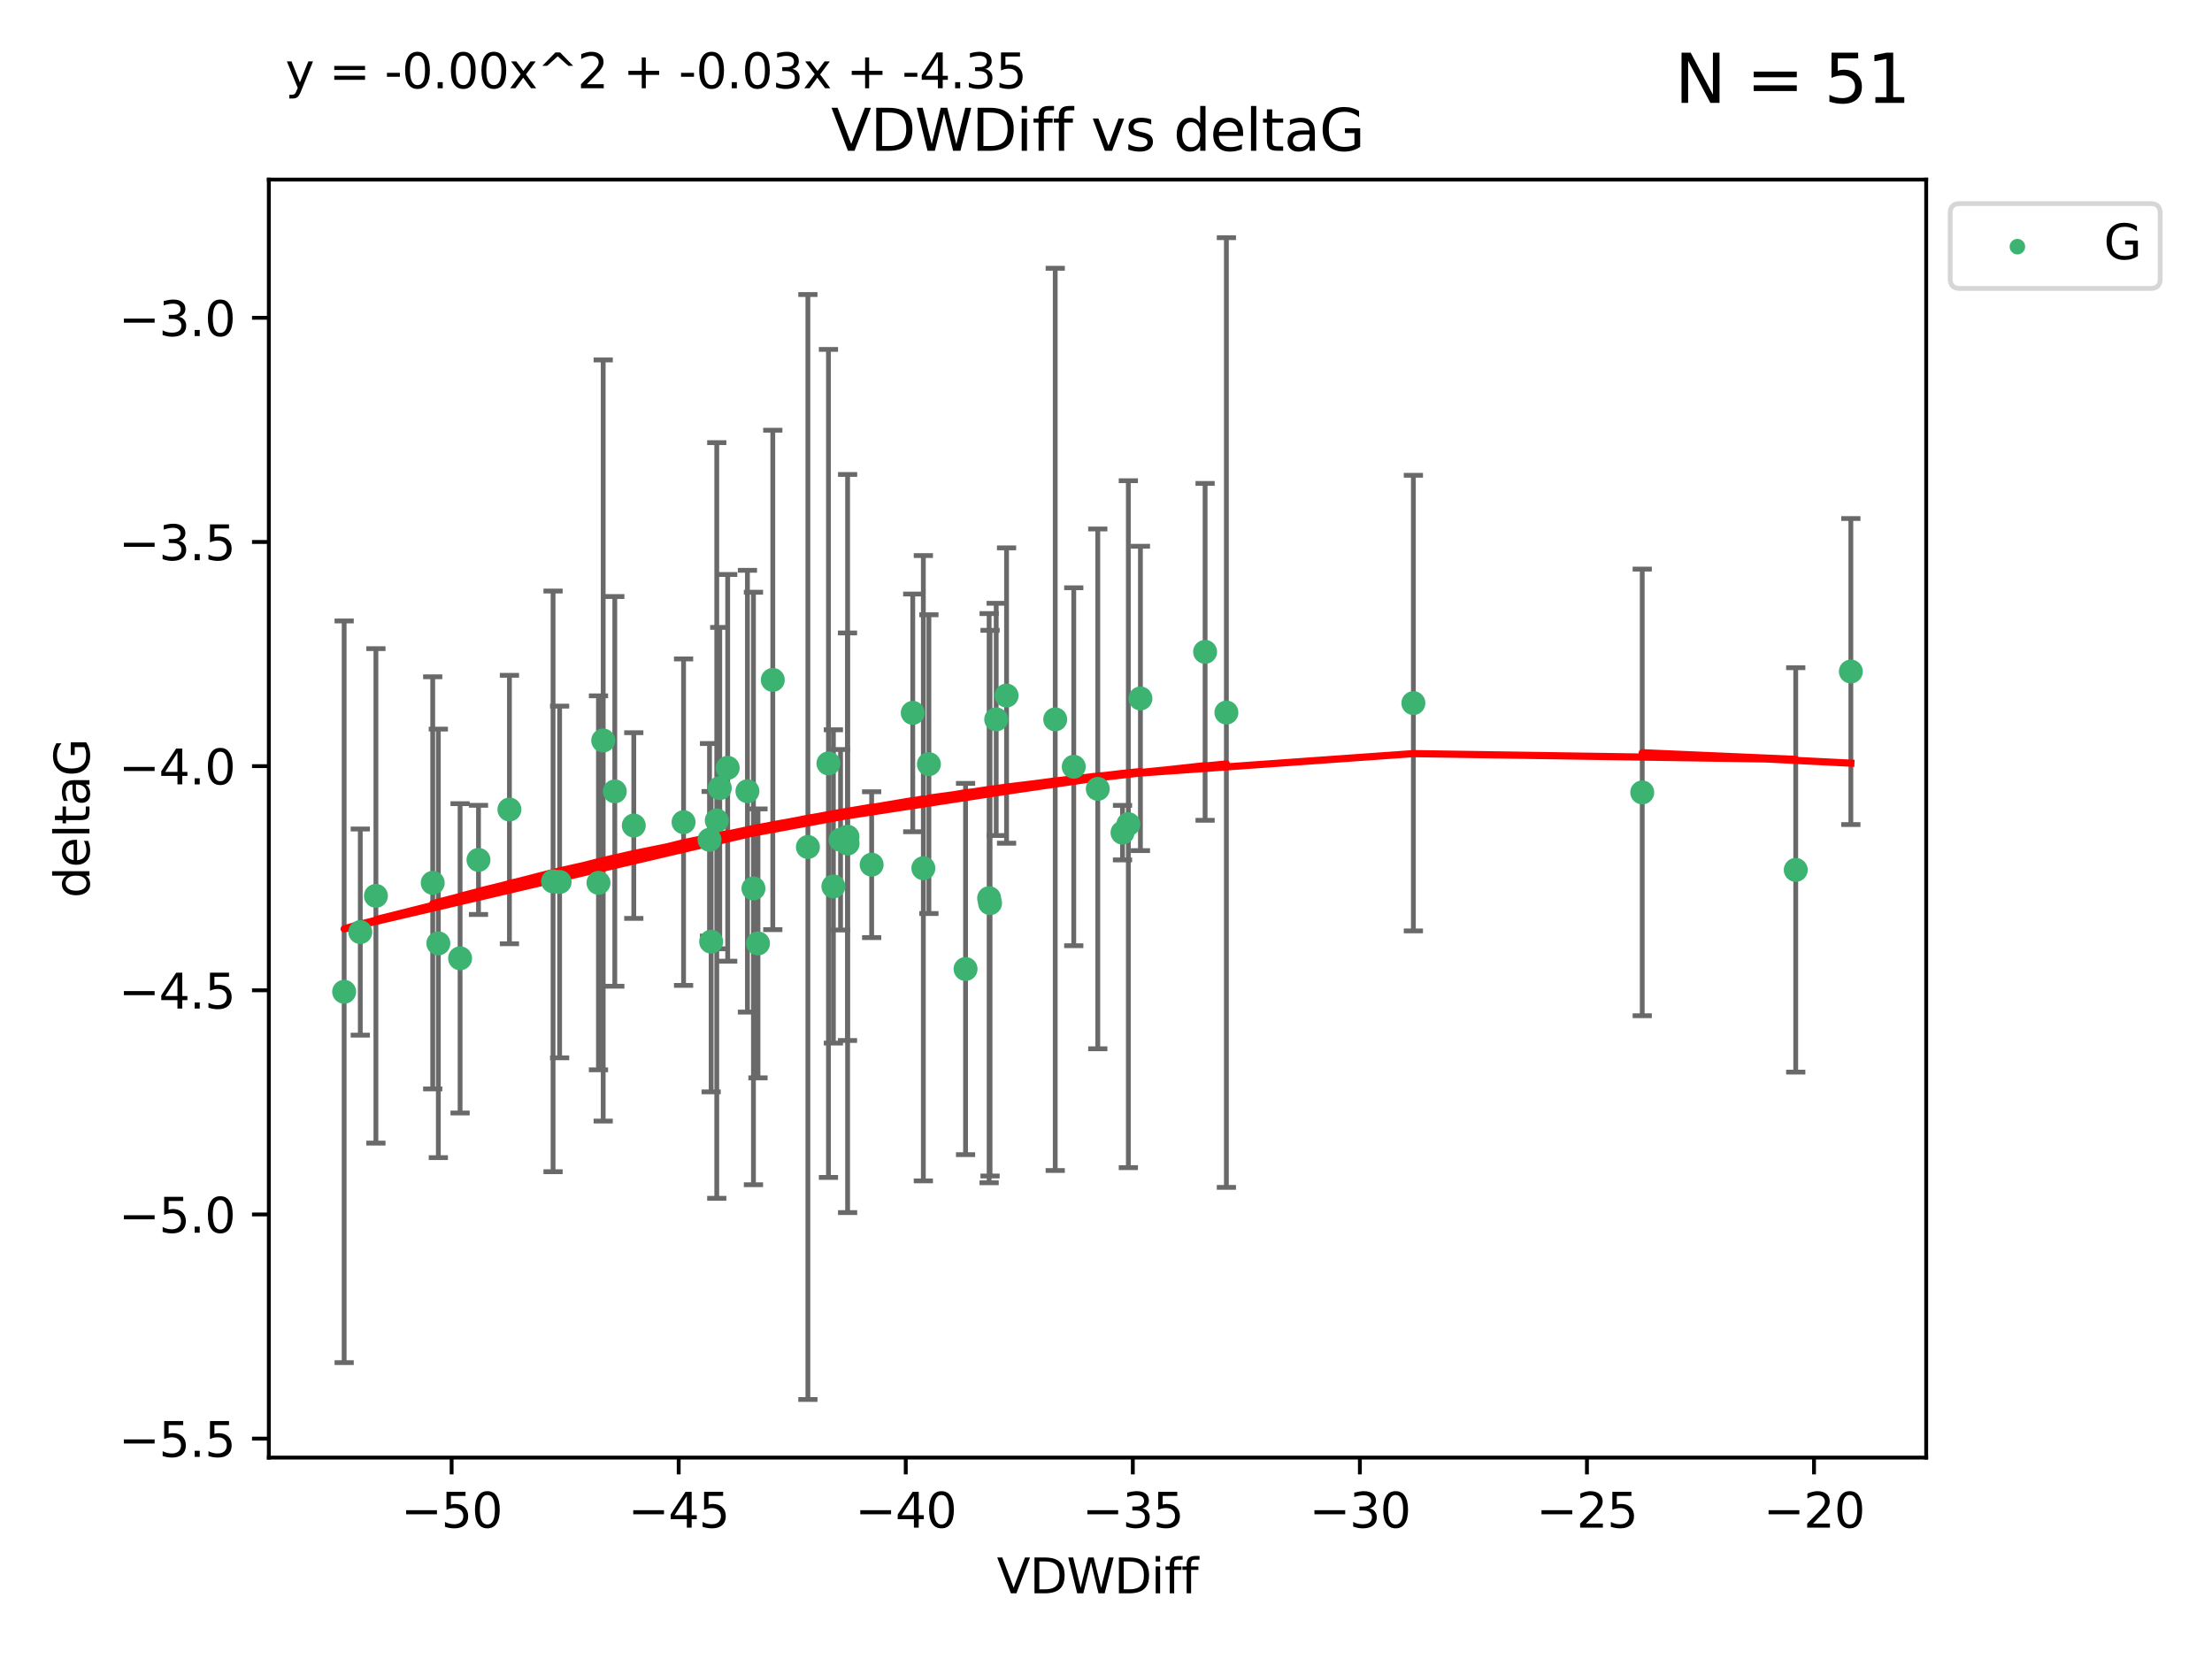 <?xml version="1.0" encoding="utf-8" standalone="no"?>
<!DOCTYPE svg PUBLIC "-//W3C//DTD SVG 1.1//EN"
  "http://www.w3.org/Graphics/SVG/1.1/DTD/svg11.dtd">
<svg xmlns:xlink="http://www.w3.org/1999/xlink" width="460.8pt" height="345.6pt" viewBox="0 0 460.8 345.6" xmlns="http://www.w3.org/2000/svg" version="1.1">
 <defs>
  <style type="text/css">*{stroke-linejoin: round; stroke-linecap: butt}</style>
 </defs>
 <g id="figure_1">
  <g id="patch_1">
   <path d="M 0 345.6 
L 460.8 345.6 
L 460.8 0 
L 0 0 
z
" style="fill: #ffffff"/>
  </g>
  <g id="axes_1">
   <g id="patch_2">
    <path d="M 56 303.64 
L 401.26 303.64 
L 401.26 37.411 
L 56 37.411 
z
" style="fill: #ffffff"/>
   </g>
   <g id="PathCollection_1">
    <defs>
     <path id="m8092ecd172" d="M 0 1.118 
C 0.297 1.118 0.581 1 0.791 0.791 
C 1 0.581 1.118 0.297 1.118 0 
C 1.118 -0.297 1 -0.581 0.791 -0.791 
C 0.581 -1 0.297 -1.118 0 -1.118 
C -0.297 -1.118 -0.581 -1 -0.791 -0.791 
C -1 -0.581 -1.118 -0.297 -1.118 0 
C -1.118 0.297 -1 0.581 -0.791 0.791 
C -0.581 1 -0.297 1.118 0 1.118 
z
" style="stroke: #3cb371"/>
    </defs>
    <g clip-path="url(#pddd568f68f)">
     <use xlink:href="#m8092ecd172" x="147.805" y="174.941" style="fill: #3cb371; stroke: #3cb371"/>
     <use xlink:href="#m8092ecd172" x="91.314" y="196.522" style="fill: #3cb371; stroke: #3cb371"/>
     <use xlink:href="#m8092ecd172" x="115.215" y="183.607" style="fill: #3cb371; stroke: #3cb371"/>
     <use xlink:href="#m8092ecd172" x="151.591" y="159.953" style="fill: #3cb371; stroke: #3cb371"/>
     <use xlink:href="#m8092ecd172" x="142.4" y="171.274" style="fill: #3cb371; stroke: #3cb371"/>
     <use xlink:href="#m8092ecd172" x="78.309" y="186.628" style="fill: #3cb371; stroke: #3cb371"/>
     <use xlink:href="#m8092ecd172" x="175.102" y="174.94" style="fill: #3cb371; stroke: #3cb371"/>
     <use xlink:href="#m8092ecd172" x="71.694" y="206.605" style="fill: #3cb371; stroke: #3cb371"/>
     <use xlink:href="#m8092ecd172" x="75.055" y="194.169" style="fill: #3cb371; stroke: #3cb371"/>
     <use xlink:href="#m8092ecd172" x="149.938" y="164.177" style="fill: #3cb371; stroke: #3cb371"/>
     <use xlink:href="#m8092ecd172" x="148.144" y="196.169" style="fill: #3cb371; stroke: #3cb371"/>
     <use xlink:href="#m8092ecd172" x="116.579" y="183.734" style="fill: #3cb371; stroke: #3cb371"/>
     <use xlink:href="#m8092ecd172" x="95.845" y="199.634" style="fill: #3cb371; stroke: #3cb371"/>
     <use xlink:href="#m8092ecd172" x="160.988" y="141.638" style="fill: #3cb371; stroke: #3cb371"/>
     <use xlink:href="#m8092ecd172" x="190.143" y="148.504" style="fill: #3cb371; stroke: #3cb371"/>
     <use xlink:href="#m8092ecd172" x="168.301" y="176.447" style="fill: #3cb371; stroke: #3cb371"/>
     <use xlink:href="#m8092ecd172" x="132.03" y="171.977" style="fill: #3cb371; stroke: #3cb371"/>
     <use xlink:href="#m8092ecd172" x="125.657" y="154.259" style="fill: #3cb371; stroke: #3cb371"/>
     <use xlink:href="#m8092ecd172" x="90.144" y="183.914" style="fill: #3cb371; stroke: #3cb371"/>
     <use xlink:href="#m8092ecd172" x="176.548" y="174.305" style="fill: #3cb371; stroke: #3cb371"/>
     <use xlink:href="#m8092ecd172" x="206.054" y="187.105" style="fill: #3cb371; stroke: #3cb371"/>
     <use xlink:href="#m8092ecd172" x="124.673" y="183.909" style="fill: #3cb371; stroke: #3cb371"/>
     <use xlink:href="#m8092ecd172" x="192.35" y="180.869" style="fill: #3cb371; stroke: #3cb371"/>
     <use xlink:href="#m8092ecd172" x="155.704" y="164.821" style="fill: #3cb371; stroke: #3cb371"/>
     <use xlink:href="#m8092ecd172" x="176.571" y="175.723" style="fill: #3cb371; stroke: #3cb371"/>
     <use xlink:href="#m8092ecd172" x="172.581" y="159.033" style="fill: #3cb371; stroke: #3cb371"/>
     <use xlink:href="#m8092ecd172" x="181.582" y="180.127" style="fill: #3cb371; stroke: #3cb371"/>
     <use xlink:href="#m8092ecd172" x="106.123" y="168.639" style="fill: #3cb371; stroke: #3cb371"/>
     <use xlink:href="#m8092ecd172" x="173.608" y="184.66" style="fill: #3cb371; stroke: #3cb371"/>
     <use xlink:href="#m8092ecd172" x="156.957" y="185.084" style="fill: #3cb371; stroke: #3cb371"/>
     <use xlink:href="#m8092ecd172" x="99.678" y="179.131" style="fill: #3cb371; stroke: #3cb371"/>
     <use xlink:href="#m8092ecd172" x="128.072" y="164.86" style="fill: #3cb371; stroke: #3cb371"/>
     <use xlink:href="#m8092ecd172" x="157.904" y="196.527" style="fill: #3cb371; stroke: #3cb371"/>
     <use xlink:href="#m8092ecd172" x="237.572" y="145.499" style="fill: #3cb371; stroke: #3cb371"/>
     <use xlink:href="#m8092ecd172" x="235.054" y="171.692" style="fill: #3cb371; stroke: #3cb371"/>
     <use xlink:href="#m8092ecd172" x="206.246" y="188.144" style="fill: #3cb371; stroke: #3cb371"/>
     <use xlink:href="#m8092ecd172" x="233.839" y="173.454" style="fill: #3cb371; stroke: #3cb371"/>
     <use xlink:href="#m8092ecd172" x="149.316" y="170.92" style="fill: #3cb371; stroke: #3cb371"/>
     <use xlink:href="#m8092ecd172" x="201.144" y="201.862" style="fill: #3cb371; stroke: #3cb371"/>
     <use xlink:href="#m8092ecd172" x="251.045" y="135.795" style="fill: #3cb371; stroke: #3cb371"/>
     <use xlink:href="#m8092ecd172" x="207.528" y="149.864" style="fill: #3cb371; stroke: #3cb371"/>
     <use xlink:href="#m8092ecd172" x="223.684" y="159.728" style="fill: #3cb371; stroke: #3cb371"/>
     <use xlink:href="#m8092ecd172" x="193.507" y="159.186" style="fill: #3cb371; stroke: #3cb371"/>
     <use xlink:href="#m8092ecd172" x="219.823" y="149.86" style="fill: #3cb371; stroke: #3cb371"/>
     <use xlink:href="#m8092ecd172" x="255.479" y="148.432" style="fill: #3cb371; stroke: #3cb371"/>
     <use xlink:href="#m8092ecd172" x="209.684" y="144.893" style="fill: #3cb371; stroke: #3cb371"/>
     <use xlink:href="#m8092ecd172" x="228.689" y="164.34" style="fill: #3cb371; stroke: #3cb371"/>
     <use xlink:href="#m8092ecd172" x="294.433" y="146.468" style="fill: #3cb371; stroke: #3cb371"/>
     <use xlink:href="#m8092ecd172" x="374.085" y="181.215" style="fill: #3cb371; stroke: #3cb371"/>
     <use xlink:href="#m8092ecd172" x="342.107" y="165.075" style="fill: #3cb371; stroke: #3cb371"/>
     <use xlink:href="#m8092ecd172" x="385.566" y="139.894" style="fill: #3cb371; stroke: #3cb371"/>
    </g>
   </g>
   <g id="matplotlib.axis_1">
    <g id="xtick_1">
     <g id="line2d_1">
      <defs>
       <path id="me4992cade7" d="M 0 0 
L 0 3.5 
" style="stroke: #000000; stroke-width: 0.8"/>
      </defs>
      <g>
       <use xlink:href="#me4992cade7" x="94.081" y="303.64" style="stroke: #000000; stroke-width: 0.8"/>
      </g>
     </g>
     <g id="text_1">
      <!-- −50 -->
      <g transform="translate(83.528 318.238)scale(0.1 -0.1)">
       <defs>
        <path id="DejaVuSans-2212" d="M 678 2272 
L 4684 2272 
L 4684 1741 
L 678 1741 
L 678 2272 
z
" transform="scale(0.016)"/>
        <path id="DejaVuSans-35" d="M 691 4666 
L 3169 4666 
L 3169 4134 
L 1269 4134 
L 1269 2991 
Q 1406 3038 1543 3061 
Q 1681 3084 1819 3084 
Q 2600 3084 3056 2656 
Q 3513 2228 3513 1497 
Q 3513 744 3044 326 
Q 2575 -91 1722 -91 
Q 1428 -91 1123 -41 
Q 819 9 494 109 
L 494 744 
Q 775 591 1075 516 
Q 1375 441 1709 441 
Q 2250 441 2565 725 
Q 2881 1009 2881 1497 
Q 2881 1984 2565 2268 
Q 2250 2553 1709 2553 
Q 1456 2553 1204 2497 
Q 953 2441 691 2322 
L 691 4666 
z
" transform="scale(0.016)"/>
        <path id="DejaVuSans-30" d="M 2034 4250 
Q 1547 4250 1301 3770 
Q 1056 3291 1056 2328 
Q 1056 1369 1301 889 
Q 1547 409 2034 409 
Q 2525 409 2770 889 
Q 3016 1369 3016 2328 
Q 3016 3291 2770 3770 
Q 2525 4250 2034 4250 
z
M 2034 4750 
Q 2819 4750 3233 4129 
Q 3647 3509 3647 2328 
Q 3647 1150 3233 529 
Q 2819 -91 2034 -91 
Q 1250 -91 836 529 
Q 422 1150 422 2328 
Q 422 3509 836 4129 
Q 1250 4750 2034 4750 
z
" transform="scale(0.016)"/>
       </defs>
       <use xlink:href="#DejaVuSans-2212"/>
       <use xlink:href="#DejaVuSans-35" x="83.789"/>
       <use xlink:href="#DejaVuSans-30" x="147.412"/>
      </g>
     </g>
    </g>
    <g id="xtick_2">
     <g id="line2d_2">
      <g>
       <use xlink:href="#me4992cade7" x="141.383" y="303.64" style="stroke: #000000; stroke-width: 0.8"/>
      </g>
     </g>
     <g id="text_2">
      <!-- −45 -->
      <g transform="translate(130.83 318.238)scale(0.1 -0.1)">
       <defs>
        <path id="DejaVuSans-34" d="M 2419 4116 
L 825 1625 
L 2419 1625 
L 2419 4116 
z
M 2253 4666 
L 3047 4666 
L 3047 1625 
L 3713 1625 
L 3713 1100 
L 3047 1100 
L 3047 0 
L 2419 0 
L 2419 1100 
L 313 1100 
L 313 1709 
L 2253 4666 
z
" transform="scale(0.016)"/>
       </defs>
       <use xlink:href="#DejaVuSans-2212"/>
       <use xlink:href="#DejaVuSans-34" x="83.789"/>
       <use xlink:href="#DejaVuSans-35" x="147.412"/>
      </g>
     </g>
    </g>
    <g id="xtick_3">
     <g id="line2d_3">
      <g>
       <use xlink:href="#me4992cade7" x="188.685" y="303.64" style="stroke: #000000; stroke-width: 0.8"/>
      </g>
     </g>
     <g id="text_3">
      <!-- −40 -->
      <g transform="translate(178.132 318.238)scale(0.1 -0.1)">
       <use xlink:href="#DejaVuSans-2212"/>
       <use xlink:href="#DejaVuSans-34" x="83.789"/>
       <use xlink:href="#DejaVuSans-30" x="147.412"/>
      </g>
     </g>
    </g>
    <g id="xtick_4">
     <g id="line2d_4">
      <g>
       <use xlink:href="#me4992cade7" x="235.987" y="303.64" style="stroke: #000000; stroke-width: 0.8"/>
      </g>
     </g>
     <g id="text_4">
      <!-- −35 -->
      <g transform="translate(225.435 318.238)scale(0.1 -0.1)">
       <defs>
        <path id="DejaVuSans-33" d="M 2597 2516 
Q 3050 2419 3304 2112 
Q 3559 1806 3559 1356 
Q 3559 666 3084 287 
Q 2609 -91 1734 -91 
Q 1441 -91 1130 -33 
Q 819 25 488 141 
L 488 750 
Q 750 597 1062 519 
Q 1375 441 1716 441 
Q 2309 441 2620 675 
Q 2931 909 2931 1356 
Q 2931 1769 2642 2001 
Q 2353 2234 1838 2234 
L 1294 2234 
L 1294 2753 
L 1863 2753 
Q 2328 2753 2575 2939 
Q 2822 3125 2822 3475 
Q 2822 3834 2567 4026 
Q 2313 4219 1838 4219 
Q 1578 4219 1281 4162 
Q 984 4106 628 3988 
L 628 4550 
Q 988 4650 1302 4700 
Q 1616 4750 1894 4750 
Q 2613 4750 3031 4423 
Q 3450 4097 3450 3541 
Q 3450 3153 3228 2886 
Q 3006 2619 2597 2516 
z
" transform="scale(0.016)"/>
       </defs>
       <use xlink:href="#DejaVuSans-2212"/>
       <use xlink:href="#DejaVuSans-33" x="83.789"/>
       <use xlink:href="#DejaVuSans-35" x="147.412"/>
      </g>
     </g>
    </g>
    <g id="xtick_5">
     <g id="line2d_5">
      <g>
       <use xlink:href="#me4992cade7" x="283.289" y="303.64" style="stroke: #000000; stroke-width: 0.8"/>
      </g>
     </g>
     <g id="text_5">
      <!-- −30 -->
      <g transform="translate(272.737 318.238)scale(0.1 -0.1)">
       <use xlink:href="#DejaVuSans-2212"/>
       <use xlink:href="#DejaVuSans-33" x="83.789"/>
       <use xlink:href="#DejaVuSans-30" x="147.412"/>
      </g>
     </g>
    </g>
    <g id="xtick_6">
     <g id="line2d_6">
      <g>
       <use xlink:href="#me4992cade7" x="330.591" y="303.64" style="stroke: #000000; stroke-width: 0.8"/>
      </g>
     </g>
     <g id="text_6">
      <!-- −25 -->
      <g transform="translate(320.039 318.238)scale(0.1 -0.1)">
       <defs>
        <path id="DejaVuSans-32" d="M 1228 531 
L 3431 531 
L 3431 0 
L 469 0 
L 469 531 
Q 828 903 1448 1529 
Q 2069 2156 2228 2338 
Q 2531 2678 2651 2914 
Q 2772 3150 2772 3378 
Q 2772 3750 2511 3984 
Q 2250 4219 1831 4219 
Q 1534 4219 1204 4116 
Q 875 4013 500 3803 
L 500 4441 
Q 881 4594 1212 4672 
Q 1544 4750 1819 4750 
Q 2544 4750 2975 4387 
Q 3406 4025 3406 3419 
Q 3406 3131 3298 2873 
Q 3191 2616 2906 2266 
Q 2828 2175 2409 1742 
Q 1991 1309 1228 531 
z
" transform="scale(0.016)"/>
       </defs>
       <use xlink:href="#DejaVuSans-2212"/>
       <use xlink:href="#DejaVuSans-32" x="83.789"/>
       <use xlink:href="#DejaVuSans-35" x="147.412"/>
      </g>
     </g>
    </g>
    <g id="xtick_7">
     <g id="line2d_7">
      <g>
       <use xlink:href="#me4992cade7" x="377.893" y="303.64" style="stroke: #000000; stroke-width: 0.8"/>
      </g>
     </g>
     <g id="text_7">
      <!-- −20 -->
      <g transform="translate(367.341 318.238)scale(0.1 -0.1)">
       <use xlink:href="#DejaVuSans-2212"/>
       <use xlink:href="#DejaVuSans-32" x="83.789"/>
       <use xlink:href="#DejaVuSans-30" x="147.412"/>
      </g>
     </g>
    </g>
    <g id="text_8">
     <!-- VDWDiff -->
     <g transform="translate(207.657 331.917)scale(0.1 -0.1)">
      <defs>
       <path id="DejaVuSans-56" d="M 1831 0 
L 50 4666 
L 709 4666 
L 2188 738 
L 3669 4666 
L 4325 4666 
L 2547 0 
L 1831 0 
z
" transform="scale(0.016)"/>
       <path id="DejaVuSans-44" d="M 1259 4147 
L 1259 519 
L 2022 519 
Q 2988 519 3436 956 
Q 3884 1394 3884 2338 
Q 3884 3275 3436 3711 
Q 2988 4147 2022 4147 
L 1259 4147 
z
M 628 4666 
L 1925 4666 
Q 3281 4666 3915 4102 
Q 4550 3538 4550 2338 
Q 4550 1131 3912 565 
Q 3275 0 1925 0 
L 628 0 
L 628 4666 
z
" transform="scale(0.016)"/>
       <path id="DejaVuSans-57" d="M 213 4666 
L 850 4666 
L 1831 722 
L 2809 4666 
L 3519 4666 
L 4500 722 
L 5478 4666 
L 6119 4666 
L 4947 0 
L 4153 0 
L 3169 4050 
L 2175 0 
L 1381 0 
L 213 4666 
z
" transform="scale(0.016)"/>
       <path id="DejaVuSans-69" d="M 603 3500 
L 1178 3500 
L 1178 0 
L 603 0 
L 603 3500 
z
M 603 4863 
L 1178 4863 
L 1178 4134 
L 603 4134 
L 603 4863 
z
" transform="scale(0.016)"/>
       <path id="DejaVuSans-66" d="M 2375 4863 
L 2375 4384 
L 1825 4384 
Q 1516 4384 1395 4259 
Q 1275 4134 1275 3809 
L 1275 3500 
L 2222 3500 
L 2222 3053 
L 1275 3053 
L 1275 0 
L 697 0 
L 697 3053 
L 147 3053 
L 147 3500 
L 697 3500 
L 697 3744 
Q 697 4328 969 4595 
Q 1241 4863 1831 4863 
L 2375 4863 
z
" transform="scale(0.016)"/>
      </defs>
      <use xlink:href="#DejaVuSans-56"/>
      <use xlink:href="#DejaVuSans-44" x="68.408"/>
      <use xlink:href="#DejaVuSans-57" x="145.41"/>
      <use xlink:href="#DejaVuSans-44" x="244.287"/>
      <use xlink:href="#DejaVuSans-69" x="321.289"/>
      <use xlink:href="#DejaVuSans-66" x="349.072"/>
      <use xlink:href="#DejaVuSans-66" x="384.277"/>
     </g>
    </g>
   </g>
   <g id="matplotlib.axis_2">
    <g id="ytick_1">
     <g id="line2d_8">
      <defs>
       <path id="md5b55d205d" d="M 0 0 
L -3.5 0 
" style="stroke: #000000; stroke-width: 0.8"/>
      </defs>
      <g>
       <use xlink:href="#md5b55d205d" x="56" y="299.693" style="stroke: #000000; stroke-width: 0.8"/>
      </g>
     </g>
     <g id="text_9">
      <!-- −5.5 -->
      <g transform="translate(24.717 303.492)scale(0.1 -0.1)">
       <defs>
        <path id="DejaVuSans-2e" d="M 684 794 
L 1344 794 
L 1344 0 
L 684 0 
L 684 794 
z
" transform="scale(0.016)"/>
       </defs>
       <use xlink:href="#DejaVuSans-2212"/>
       <use xlink:href="#DejaVuSans-35" x="83.789"/>
       <use xlink:href="#DejaVuSans-2e" x="147.412"/>
       <use xlink:href="#DejaVuSans-35" x="179.199"/>
      </g>
     </g>
    </g>
    <g id="ytick_2">
     <g id="line2d_9">
      <g>
       <use xlink:href="#md5b55d205d" x="56" y="252.995" style="stroke: #000000; stroke-width: 0.8"/>
      </g>
     </g>
     <g id="text_10">
      <!-- −5.0 -->
      <g transform="translate(24.717 256.795)scale(0.1 -0.1)">
       <use xlink:href="#DejaVuSans-2212"/>
       <use xlink:href="#DejaVuSans-35" x="83.789"/>
       <use xlink:href="#DejaVuSans-2e" x="147.412"/>
       <use xlink:href="#DejaVuSans-30" x="179.199"/>
      </g>
     </g>
    </g>
    <g id="ytick_3">
     <g id="line2d_10">
      <g>
       <use xlink:href="#md5b55d205d" x="56" y="206.298" style="stroke: #000000; stroke-width: 0.8"/>
      </g>
     </g>
     <g id="text_11">
      <!-- −4.5 -->
      <g transform="translate(24.717 210.097)scale(0.1 -0.1)">
       <use xlink:href="#DejaVuSans-2212"/>
       <use xlink:href="#DejaVuSans-34" x="83.789"/>
       <use xlink:href="#DejaVuSans-2e" x="147.412"/>
       <use xlink:href="#DejaVuSans-35" x="179.199"/>
      </g>
     </g>
    </g>
    <g id="ytick_4">
     <g id="line2d_11">
      <g>
       <use xlink:href="#md5b55d205d" x="56" y="159.6" style="stroke: #000000; stroke-width: 0.8"/>
      </g>
     </g>
     <g id="text_12">
      <!-- −4.0 -->
      <g transform="translate(24.717 163.399)scale(0.1 -0.1)">
       <use xlink:href="#DejaVuSans-2212"/>
       <use xlink:href="#DejaVuSans-34" x="83.789"/>
       <use xlink:href="#DejaVuSans-2e" x="147.412"/>
       <use xlink:href="#DejaVuSans-30" x="179.199"/>
      </g>
     </g>
    </g>
    <g id="ytick_5">
     <g id="line2d_12">
      <g>
       <use xlink:href="#md5b55d205d" x="56" y="112.902" style="stroke: #000000; stroke-width: 0.8"/>
      </g>
     </g>
     <g id="text_13">
      <!-- −3.5 -->
      <g transform="translate(24.717 116.701)scale(0.1 -0.1)">
       <use xlink:href="#DejaVuSans-2212"/>
       <use xlink:href="#DejaVuSans-33" x="83.789"/>
       <use xlink:href="#DejaVuSans-2e" x="147.412"/>
       <use xlink:href="#DejaVuSans-35" x="179.199"/>
      </g>
     </g>
    </g>
    <g id="ytick_6">
     <g id="line2d_13">
      <g>
       <use xlink:href="#md5b55d205d" x="56" y="66.204" style="stroke: #000000; stroke-width: 0.8"/>
      </g>
     </g>
     <g id="text_14">
      <!-- −3.0 -->
      <g transform="translate(24.717 70.004)scale(0.1 -0.1)">
       <use xlink:href="#DejaVuSans-2212"/>
       <use xlink:href="#DejaVuSans-33" x="83.789"/>
       <use xlink:href="#DejaVuSans-2e" x="147.412"/>
       <use xlink:href="#DejaVuSans-30" x="179.199"/>
      </g>
     </g>
    </g>
    <g id="text_15">
     <!-- deltaG -->
     <g transform="translate(18.637 187.064)rotate(-90)scale(0.1 -0.1)">
      <defs>
       <path id="DejaVuSans-64" d="M 2906 2969 
L 2906 4863 
L 3481 4863 
L 3481 0 
L 2906 0 
L 2906 525 
Q 2725 213 2448 61 
Q 2172 -91 1784 -91 
Q 1150 -91 751 415 
Q 353 922 353 1747 
Q 353 2572 751 3078 
Q 1150 3584 1784 3584 
Q 2172 3584 2448 3432 
Q 2725 3281 2906 2969 
z
M 947 1747 
Q 947 1113 1208 752 
Q 1469 391 1925 391 
Q 2381 391 2643 752 
Q 2906 1113 2906 1747 
Q 2906 2381 2643 2742 
Q 2381 3103 1925 3103 
Q 1469 3103 1208 2742 
Q 947 2381 947 1747 
z
" transform="scale(0.016)"/>
       <path id="DejaVuSans-65" d="M 3597 1894 
L 3597 1613 
L 953 1613 
Q 991 1019 1311 708 
Q 1631 397 2203 397 
Q 2534 397 2845 478 
Q 3156 559 3463 722 
L 3463 178 
Q 3153 47 2828 -22 
Q 2503 -91 2169 -91 
Q 1331 -91 842 396 
Q 353 884 353 1716 
Q 353 2575 817 3079 
Q 1281 3584 2069 3584 
Q 2775 3584 3186 3129 
Q 3597 2675 3597 1894 
z
M 3022 2063 
Q 3016 2534 2758 2815 
Q 2500 3097 2075 3097 
Q 1594 3097 1305 2825 
Q 1016 2553 972 2059 
L 3022 2063 
z
" transform="scale(0.016)"/>
       <path id="DejaVuSans-6c" d="M 603 4863 
L 1178 4863 
L 1178 0 
L 603 0 
L 603 4863 
z
" transform="scale(0.016)"/>
       <path id="DejaVuSans-74" d="M 1172 4494 
L 1172 3500 
L 2356 3500 
L 2356 3053 
L 1172 3053 
L 1172 1153 
Q 1172 725 1289 603 
Q 1406 481 1766 481 
L 2356 481 
L 2356 0 
L 1766 0 
Q 1100 0 847 248 
Q 594 497 594 1153 
L 594 3053 
L 172 3053 
L 172 3500 
L 594 3500 
L 594 4494 
L 1172 4494 
z
" transform="scale(0.016)"/>
       <path id="DejaVuSans-61" d="M 2194 1759 
Q 1497 1759 1228 1600 
Q 959 1441 959 1056 
Q 959 750 1161 570 
Q 1363 391 1709 391 
Q 2188 391 2477 730 
Q 2766 1069 2766 1631 
L 2766 1759 
L 2194 1759 
z
M 3341 1997 
L 3341 0 
L 2766 0 
L 2766 531 
Q 2569 213 2275 61 
Q 1981 -91 1556 -91 
Q 1019 -91 701 211 
Q 384 513 384 1019 
Q 384 1609 779 1909 
Q 1175 2209 1959 2209 
L 2766 2209 
L 2766 2266 
Q 2766 2663 2505 2880 
Q 2244 3097 1772 3097 
Q 1472 3097 1187 3025 
Q 903 2953 641 2809 
L 641 3341 
Q 956 3463 1253 3523 
Q 1550 3584 1831 3584 
Q 2591 3584 2966 3190 
Q 3341 2797 3341 1997 
z
" transform="scale(0.016)"/>
       <path id="DejaVuSans-47" d="M 3809 666 
L 3809 1919 
L 2778 1919 
L 2778 2438 
L 4434 2438 
L 4434 434 
Q 4069 175 3628 42 
Q 3188 -91 2688 -91 
Q 1594 -91 976 548 
Q 359 1188 359 2328 
Q 359 3472 976 4111 
Q 1594 4750 2688 4750 
Q 3144 4750 3555 4637 
Q 3966 4525 4313 4306 
L 4313 3634 
Q 3963 3931 3569 4081 
Q 3175 4231 2741 4231 
Q 1884 4231 1454 3753 
Q 1025 3275 1025 2328 
Q 1025 1384 1454 906 
Q 1884 428 2741 428 
Q 3075 428 3337 486 
Q 3600 544 3809 666 
z
" transform="scale(0.016)"/>
      </defs>
      <use xlink:href="#DejaVuSans-64"/>
      <use xlink:href="#DejaVuSans-65" x="63.477"/>
      <use xlink:href="#DejaVuSans-6c" x="125"/>
      <use xlink:href="#DejaVuSans-74" x="152.783"/>
      <use xlink:href="#DejaVuSans-61" x="191.992"/>
      <use xlink:href="#DejaVuSans-47" x="253.271"/>
     </g>
    </g>
   </g>
   <g id="LineCollection_1">
    <path d="M 147.805 194.992 
L 147.805 154.891 
" clip-path="url(#pddd568f68f)" style="fill: none; stroke: #696969"/>
    <path d="M 91.314 241.156 
L 91.314 151.889 
" clip-path="url(#pddd568f68f)" style="fill: none; stroke: #696969"/>
    <path d="M 115.215 244.087 
L 115.215 123.127 
" clip-path="url(#pddd568f68f)" style="fill: none; stroke: #696969"/>
    <path d="M 151.591 200.233 
L 151.591 119.673 
" clip-path="url(#pddd568f68f)" style="fill: none; stroke: #696969"/>
    <path d="M 142.4 205.278 
L 142.4 137.269 
" clip-path="url(#pddd568f68f)" style="fill: none; stroke: #696969"/>
    <path d="M 78.309 238.129 
L 78.309 135.128 
" clip-path="url(#pddd568f68f)" style="fill: none; stroke: #696969"/>
    <path d="M 175.102 193.742 
L 175.102 156.138 
" clip-path="url(#pddd568f68f)" style="fill: none; stroke: #696969"/>
    <path d="M 71.694 283.855 
L 71.694 129.355 
" clip-path="url(#pddd568f68f)" style="fill: none; stroke: #696969"/>
    <path d="M 75.055 215.642 
L 75.055 172.695 
" clip-path="url(#pddd568f68f)" style="fill: none; stroke: #696969"/>
    <path d="M 149.938 197.652 
L 149.938 130.703 
" clip-path="url(#pddd568f68f)" style="fill: none; stroke: #696969"/>
    <path d="M 148.144 227.458 
L 148.144 164.879 
" clip-path="url(#pddd568f68f)" style="fill: none; stroke: #696969"/>
    <path d="M 116.579 220.367 
L 116.579 147.101 
" clip-path="url(#pddd568f68f)" style="fill: none; stroke: #696969"/>
    <path d="M 95.845 231.852 
L 95.845 167.415 
" clip-path="url(#pddd568f68f)" style="fill: none; stroke: #696969"/>
    <path d="M 160.988 193.658 
L 160.988 89.619 
" clip-path="url(#pddd568f68f)" style="fill: none; stroke: #696969"/>
    <path d="M 190.143 173.263 
L 190.143 123.745 
" clip-path="url(#pddd568f68f)" style="fill: none; stroke: #696969"/>
    <path d="M 168.301 291.539 
L 168.301 61.355 
" clip-path="url(#pddd568f68f)" style="fill: none; stroke: #696969"/>
    <path d="M 132.03 191.322 
L 132.03 152.633 
" clip-path="url(#pddd568f68f)" style="fill: none; stroke: #696969"/>
    <path d="M 125.657 233.539 
L 125.657 74.979 
" clip-path="url(#pddd568f68f)" style="fill: none; stroke: #696969"/>
    <path d="M 90.144 226.842 
L 90.144 140.986 
" clip-path="url(#pddd568f68f)" style="fill: none; stroke: #696969"/>
    <path d="M 176.548 216.752 
L 176.548 131.857 
" clip-path="url(#pddd568f68f)" style="fill: none; stroke: #696969"/>
    <path d="M 206.054 246.391 
L 206.054 127.819 
" clip-path="url(#pddd568f68f)" style="fill: none; stroke: #696969"/>
    <path d="M 124.673 222.859 
L 124.673 144.959 
" clip-path="url(#pddd568f68f)" style="fill: none; stroke: #696969"/>
    <path d="M 192.35 246.001 
L 192.35 115.737 
" clip-path="url(#pddd568f68f)" style="fill: none; stroke: #696969"/>
    <path d="M 155.704 210.837 
L 155.704 118.805 
" clip-path="url(#pddd568f68f)" style="fill: none; stroke: #696969"/>
    <path d="M 176.571 252.605 
L 176.571 98.842 
" clip-path="url(#pddd568f68f)" style="fill: none; stroke: #696969"/>
    <path d="M 172.581 245.28 
L 172.581 72.786 
" clip-path="url(#pddd568f68f)" style="fill: none; stroke: #696969"/>
    <path d="M 181.582 195.317 
L 181.582 164.937 
" clip-path="url(#pddd568f68f)" style="fill: none; stroke: #696969"/>
    <path d="M 106.123 196.598 
L 106.123 140.68 
" clip-path="url(#pddd568f68f)" style="fill: none; stroke: #696969"/>
    <path d="M 173.608 217.293 
L 173.608 152.027 
" clip-path="url(#pddd568f68f)" style="fill: none; stroke: #696969"/>
    <path d="M 156.957 246.798 
L 156.957 123.37 
" clip-path="url(#pddd568f68f)" style="fill: none; stroke: #696969"/>
    <path d="M 99.678 190.499 
L 99.678 167.762 
" clip-path="url(#pddd568f68f)" style="fill: none; stroke: #696969"/>
    <path d="M 128.072 205.45 
L 128.072 124.27 
" clip-path="url(#pddd568f68f)" style="fill: none; stroke: #696969"/>
    <path d="M 157.904 224.54 
L 157.904 168.514 
" clip-path="url(#pddd568f68f)" style="fill: none; stroke: #696969"/>
    <path d="M 237.572 177.203 
L 237.572 113.796 
" clip-path="url(#pddd568f68f)" style="fill: none; stroke: #696969"/>
    <path d="M 235.054 243.241 
L 235.054 100.142 
" clip-path="url(#pddd568f68f)" style="fill: none; stroke: #696969"/>
    <path d="M 206.246 244.979 
L 206.246 131.309 
" clip-path="url(#pddd568f68f)" style="fill: none; stroke: #696969"/>
    <path d="M 233.839 179.136 
L 233.839 167.773 
" clip-path="url(#pddd568f68f)" style="fill: none; stroke: #696969"/>
    <path d="M 149.316 249.631 
L 149.316 92.209 
" clip-path="url(#pddd568f68f)" style="fill: none; stroke: #696969"/>
    <path d="M 201.144 240.533 
L 201.144 163.191 
" clip-path="url(#pddd568f68f)" style="fill: none; stroke: #696969"/>
    <path d="M 251.045 170.886 
L 251.045 100.704 
" clip-path="url(#pddd568f68f)" style="fill: none; stroke: #696969"/>
    <path d="M 207.528 174.051 
L 207.528 125.676 
" clip-path="url(#pddd568f68f)" style="fill: none; stroke: #696969"/>
    <path d="M 223.684 197.01 
L 223.684 122.447 
" clip-path="url(#pddd568f68f)" style="fill: none; stroke: #696969"/>
    <path d="M 193.507 190.305 
L 193.507 128.067 
" clip-path="url(#pddd568f68f)" style="fill: none; stroke: #696969"/>
    <path d="M 219.823 243.834 
L 219.823 55.886 
" clip-path="url(#pddd568f68f)" style="fill: none; stroke: #696969"/>
    <path d="M 255.479 247.351 
L 255.479 49.513 
" clip-path="url(#pddd568f68f)" style="fill: none; stroke: #696969"/>
    <path d="M 209.684 175.656 
L 209.684 114.13 
" clip-path="url(#pddd568f68f)" style="fill: none; stroke: #696969"/>
    <path d="M 228.689 218.482 
L 228.689 110.197 
" clip-path="url(#pddd568f68f)" style="fill: none; stroke: #696969"/>
    <path d="M 294.433 193.921 
L 294.433 99.014 
" clip-path="url(#pddd568f68f)" style="fill: none; stroke: #696969"/>
    <path d="M 374.085 223.338 
L 374.085 139.092 
" clip-path="url(#pddd568f68f)" style="fill: none; stroke: #696969"/>
    <path d="M 342.107 211.596 
L 342.107 118.553 
" clip-path="url(#pddd568f68f)" style="fill: none; stroke: #696969"/>
    <path d="M 385.566 171.77 
L 385.566 108.018 
" clip-path="url(#pddd568f68f)" style="fill: none; stroke: #696969"/>
   </g>
   <g id="line2d_14">
    <defs>
     <path id="m7f372d34d9" d="M 2 0 
L -2 -0 
" style="stroke: #696969"/>
    </defs>
    <g clip-path="url(#pddd568f68f)">
     <use xlink:href="#m7f372d34d9" x="147.805" y="194.992" style="fill: #696969; stroke: #696969"/>
     <use xlink:href="#m7f372d34d9" x="91.314" y="241.156" style="fill: #696969; stroke: #696969"/>
     <use xlink:href="#m7f372d34d9" x="115.215" y="244.087" style="fill: #696969; stroke: #696969"/>
     <use xlink:href="#m7f372d34d9" x="151.591" y="200.233" style="fill: #696969; stroke: #696969"/>
     <use xlink:href="#m7f372d34d9" x="142.4" y="205.278" style="fill: #696969; stroke: #696969"/>
     <use xlink:href="#m7f372d34d9" x="78.309" y="238.129" style="fill: #696969; stroke: #696969"/>
     <use xlink:href="#m7f372d34d9" x="175.102" y="193.742" style="fill: #696969; stroke: #696969"/>
     <use xlink:href="#m7f372d34d9" x="71.694" y="283.855" style="fill: #696969; stroke: #696969"/>
     <use xlink:href="#m7f372d34d9" x="75.055" y="215.642" style="fill: #696969; stroke: #696969"/>
     <use xlink:href="#m7f372d34d9" x="149.938" y="197.652" style="fill: #696969; stroke: #696969"/>
     <use xlink:href="#m7f372d34d9" x="148.144" y="227.458" style="fill: #696969; stroke: #696969"/>
     <use xlink:href="#m7f372d34d9" x="116.579" y="220.367" style="fill: #696969; stroke: #696969"/>
     <use xlink:href="#m7f372d34d9" x="95.845" y="231.852" style="fill: #696969; stroke: #696969"/>
     <use xlink:href="#m7f372d34d9" x="160.988" y="193.658" style="fill: #696969; stroke: #696969"/>
     <use xlink:href="#m7f372d34d9" x="190.143" y="173.263" style="fill: #696969; stroke: #696969"/>
     <use xlink:href="#m7f372d34d9" x="168.301" y="291.539" style="fill: #696969; stroke: #696969"/>
     <use xlink:href="#m7f372d34d9" x="132.03" y="191.322" style="fill: #696969; stroke: #696969"/>
     <use xlink:href="#m7f372d34d9" x="125.657" y="233.539" style="fill: #696969; stroke: #696969"/>
     <use xlink:href="#m7f372d34d9" x="90.144" y="226.842" style="fill: #696969; stroke: #696969"/>
     <use xlink:href="#m7f372d34d9" x="176.548" y="216.752" style="fill: #696969; stroke: #696969"/>
     <use xlink:href="#m7f372d34d9" x="206.054" y="246.391" style="fill: #696969; stroke: #696969"/>
     <use xlink:href="#m7f372d34d9" x="124.673" y="222.859" style="fill: #696969; stroke: #696969"/>
     <use xlink:href="#m7f372d34d9" x="192.35" y="246.001" style="fill: #696969; stroke: #696969"/>
     <use xlink:href="#m7f372d34d9" x="155.704" y="210.837" style="fill: #696969; stroke: #696969"/>
     <use xlink:href="#m7f372d34d9" x="176.571" y="252.605" style="fill: #696969; stroke: #696969"/>
     <use xlink:href="#m7f372d34d9" x="172.581" y="245.28" style="fill: #696969; stroke: #696969"/>
     <use xlink:href="#m7f372d34d9" x="181.582" y="195.317" style="fill: #696969; stroke: #696969"/>
     <use xlink:href="#m7f372d34d9" x="106.123" y="196.598" style="fill: #696969; stroke: #696969"/>
     <use xlink:href="#m7f372d34d9" x="173.608" y="217.293" style="fill: #696969; stroke: #696969"/>
     <use xlink:href="#m7f372d34d9" x="156.957" y="246.798" style="fill: #696969; stroke: #696969"/>
     <use xlink:href="#m7f372d34d9" x="99.678" y="190.499" style="fill: #696969; stroke: #696969"/>
     <use xlink:href="#m7f372d34d9" x="128.072" y="205.45" style="fill: #696969; stroke: #696969"/>
     <use xlink:href="#m7f372d34d9" x="157.904" y="224.54" style="fill: #696969; stroke: #696969"/>
     <use xlink:href="#m7f372d34d9" x="237.572" y="177.203" style="fill: #696969; stroke: #696969"/>
     <use xlink:href="#m7f372d34d9" x="235.054" y="243.241" style="fill: #696969; stroke: #696969"/>
     <use xlink:href="#m7f372d34d9" x="206.246" y="244.979" style="fill: #696969; stroke: #696969"/>
     <use xlink:href="#m7f372d34d9" x="233.839" y="179.136" style="fill: #696969; stroke: #696969"/>
     <use xlink:href="#m7f372d34d9" x="149.316" y="249.631" style="fill: #696969; stroke: #696969"/>
     <use xlink:href="#m7f372d34d9" x="201.144" y="240.533" style="fill: #696969; stroke: #696969"/>
     <use xlink:href="#m7f372d34d9" x="251.045" y="170.886" style="fill: #696969; stroke: #696969"/>
     <use xlink:href="#m7f372d34d9" x="207.528" y="174.051" style="fill: #696969; stroke: #696969"/>
     <use xlink:href="#m7f372d34d9" x="223.684" y="197.01" style="fill: #696969; stroke: #696969"/>
     <use xlink:href="#m7f372d34d9" x="193.507" y="190.305" style="fill: #696969; stroke: #696969"/>
     <use xlink:href="#m7f372d34d9" x="219.823" y="243.834" style="fill: #696969; stroke: #696969"/>
     <use xlink:href="#m7f372d34d9" x="255.479" y="247.351" style="fill: #696969; stroke: #696969"/>
     <use xlink:href="#m7f372d34d9" x="209.684" y="175.656" style="fill: #696969; stroke: #696969"/>
     <use xlink:href="#m7f372d34d9" x="228.689" y="218.482" style="fill: #696969; stroke: #696969"/>
     <use xlink:href="#m7f372d34d9" x="294.433" y="193.921" style="fill: #696969; stroke: #696969"/>
     <use xlink:href="#m7f372d34d9" x="374.085" y="223.338" style="fill: #696969; stroke: #696969"/>
     <use xlink:href="#m7f372d34d9" x="342.107" y="211.596" style="fill: #696969; stroke: #696969"/>
     <use xlink:href="#m7f372d34d9" x="385.566" y="171.77" style="fill: #696969; stroke: #696969"/>
    </g>
   </g>
   <g id="line2d_15">
    <g clip-path="url(#pddd568f68f)">
     <use xlink:href="#m7f372d34d9" x="147.805" y="154.891" style="fill: #696969; stroke: #696969"/>
     <use xlink:href="#m7f372d34d9" x="91.314" y="151.889" style="fill: #696969; stroke: #696969"/>
     <use xlink:href="#m7f372d34d9" x="115.215" y="123.127" style="fill: #696969; stroke: #696969"/>
     <use xlink:href="#m7f372d34d9" x="151.591" y="119.673" style="fill: #696969; stroke: #696969"/>
     <use xlink:href="#m7f372d34d9" x="142.4" y="137.269" style="fill: #696969; stroke: #696969"/>
     <use xlink:href="#m7f372d34d9" x="78.309" y="135.128" style="fill: #696969; stroke: #696969"/>
     <use xlink:href="#m7f372d34d9" x="175.102" y="156.138" style="fill: #696969; stroke: #696969"/>
     <use xlink:href="#m7f372d34d9" x="71.694" y="129.355" style="fill: #696969; stroke: #696969"/>
     <use xlink:href="#m7f372d34d9" x="75.055" y="172.695" style="fill: #696969; stroke: #696969"/>
     <use xlink:href="#m7f372d34d9" x="149.938" y="130.703" style="fill: #696969; stroke: #696969"/>
     <use xlink:href="#m7f372d34d9" x="148.144" y="164.879" style="fill: #696969; stroke: #696969"/>
     <use xlink:href="#m7f372d34d9" x="116.579" y="147.101" style="fill: #696969; stroke: #696969"/>
     <use xlink:href="#m7f372d34d9" x="95.845" y="167.415" style="fill: #696969; stroke: #696969"/>
     <use xlink:href="#m7f372d34d9" x="160.988" y="89.619" style="fill: #696969; stroke: #696969"/>
     <use xlink:href="#m7f372d34d9" x="190.143" y="123.745" style="fill: #696969; stroke: #696969"/>
     <use xlink:href="#m7f372d34d9" x="168.301" y="61.355" style="fill: #696969; stroke: #696969"/>
     <use xlink:href="#m7f372d34d9" x="132.03" y="152.633" style="fill: #696969; stroke: #696969"/>
     <use xlink:href="#m7f372d34d9" x="125.657" y="74.979" style="fill: #696969; stroke: #696969"/>
     <use xlink:href="#m7f372d34d9" x="90.144" y="140.986" style="fill: #696969; stroke: #696969"/>
     <use xlink:href="#m7f372d34d9" x="176.548" y="131.857" style="fill: #696969; stroke: #696969"/>
     <use xlink:href="#m7f372d34d9" x="206.054" y="127.819" style="fill: #696969; stroke: #696969"/>
     <use xlink:href="#m7f372d34d9" x="124.673" y="144.959" style="fill: #696969; stroke: #696969"/>
     <use xlink:href="#m7f372d34d9" x="192.35" y="115.737" style="fill: #696969; stroke: #696969"/>
     <use xlink:href="#m7f372d34d9" x="155.704" y="118.805" style="fill: #696969; stroke: #696969"/>
     <use xlink:href="#m7f372d34d9" x="176.571" y="98.842" style="fill: #696969; stroke: #696969"/>
     <use xlink:href="#m7f372d34d9" x="172.581" y="72.786" style="fill: #696969; stroke: #696969"/>
     <use xlink:href="#m7f372d34d9" x="181.582" y="164.937" style="fill: #696969; stroke: #696969"/>
     <use xlink:href="#m7f372d34d9" x="106.123" y="140.68" style="fill: #696969; stroke: #696969"/>
     <use xlink:href="#m7f372d34d9" x="173.608" y="152.027" style="fill: #696969; stroke: #696969"/>
     <use xlink:href="#m7f372d34d9" x="156.957" y="123.37" style="fill: #696969; stroke: #696969"/>
     <use xlink:href="#m7f372d34d9" x="99.678" y="167.762" style="fill: #696969; stroke: #696969"/>
     <use xlink:href="#m7f372d34d9" x="128.072" y="124.27" style="fill: #696969; stroke: #696969"/>
     <use xlink:href="#m7f372d34d9" x="157.904" y="168.514" style="fill: #696969; stroke: #696969"/>
     <use xlink:href="#m7f372d34d9" x="237.572" y="113.796" style="fill: #696969; stroke: #696969"/>
     <use xlink:href="#m7f372d34d9" x="235.054" y="100.142" style="fill: #696969; stroke: #696969"/>
     <use xlink:href="#m7f372d34d9" x="206.246" y="131.309" style="fill: #696969; stroke: #696969"/>
     <use xlink:href="#m7f372d34d9" x="233.839" y="167.773" style="fill: #696969; stroke: #696969"/>
     <use xlink:href="#m7f372d34d9" x="149.316" y="92.209" style="fill: #696969; stroke: #696969"/>
     <use xlink:href="#m7f372d34d9" x="201.144" y="163.191" style="fill: #696969; stroke: #696969"/>
     <use xlink:href="#m7f372d34d9" x="251.045" y="100.704" style="fill: #696969; stroke: #696969"/>
     <use xlink:href="#m7f372d34d9" x="207.528" y="125.676" style="fill: #696969; stroke: #696969"/>
     <use xlink:href="#m7f372d34d9" x="223.684" y="122.447" style="fill: #696969; stroke: #696969"/>
     <use xlink:href="#m7f372d34d9" x="193.507" y="128.067" style="fill: #696969; stroke: #696969"/>
     <use xlink:href="#m7f372d34d9" x="219.823" y="55.886" style="fill: #696969; stroke: #696969"/>
     <use xlink:href="#m7f372d34d9" x="255.479" y="49.513" style="fill: #696969; stroke: #696969"/>
     <use xlink:href="#m7f372d34d9" x="209.684" y="114.13" style="fill: #696969; stroke: #696969"/>
     <use xlink:href="#m7f372d34d9" x="228.689" y="110.197" style="fill: #696969; stroke: #696969"/>
     <use xlink:href="#m7f372d34d9" x="294.433" y="99.014" style="fill: #696969; stroke: #696969"/>
     <use xlink:href="#m7f372d34d9" x="374.085" y="139.092" style="fill: #696969; stroke: #696969"/>
     <use xlink:href="#m7f372d34d9" x="342.107" y="118.553" style="fill: #696969; stroke: #696969"/>
     <use xlink:href="#m7f372d34d9" x="385.566" y="108.018" style="fill: #696969; stroke: #696969"/>
    </g>
   </g>
   <g id="line2d_16">
    <path d="M 147.805 174.424 
L 91.314 187.928 
L 115.215 181.754 
L 151.591 173.654 
L 142.4 175.553 
L 78.309 191.572 
L 175.102 169.252 
L 71.694 193.502 
L 75.055 192.515 
L 149.938 173.988 
L 148.144 174.354 
L 116.579 181.422 
L 95.845 186.706 
L 160.988 171.816 
L 190.143 166.779 
L 168.301 170.458 
L 132.03 177.815 
L 125.657 179.268 
L 90.144 188.248 
L 176.548 169.002 
L 206.054 164.454 
L 124.673 179.497 
L 192.35 166.438 
L 155.704 172.837 
L 176.571 168.998 
L 172.581 169.692 
L 181.582 168.153 
L 106.123 184.023 
L 173.608 169.512 
L 156.957 172.591 
L 99.678 185.69 
L 128.072 178.712 
L 157.904 172.408 
L 237.572 160.733 
L 235.054 160.987 
L 206.246 164.428 
L 233.839 161.113 
L 149.316 174.114 
L 201.144 165.139 
L 251.045 159.502 
L 207.528 164.254 
L 223.684 162.228 
L 193.507 166.262 
L 219.823 162.684 
L 255.479 159.143 
L 209.684 163.965 
L 228.689 161.663 
L 294.433 156.994 
L 374.085 158.191 
L 342.107 156.808 
L 385.566 158.982 
" clip-path="url(#pddd568f68f)" style="fill: none; stroke: #ff0000; stroke-width: 1.5; stroke-linecap: square"/>
   </g>
   <g id="line2d_17">
    <defs>
     <path id="m645d1ca421" d="M 0 2 
C 0.53 2 1.039 1.789 1.414 1.414 
C 1.789 1.039 2 0.53 2 0 
C 2 -0.53 1.789 -1.039 1.414 -1.414 
C 1.039 -1.789 0.53 -2 0 -2 
C -0.53 -2 -1.039 -1.789 -1.414 -1.414 
C -1.789 -1.039 -2 -0.53 -2 0 
C -2 0.53 -1.789 1.039 -1.414 1.414 
C -1.039 1.789 -0.53 2 0 2 
z
" style="stroke: #3cb371"/>
    </defs>
    <g clip-path="url(#pddd568f68f)">
     <use xlink:href="#m645d1ca421" x="147.805" y="174.941" style="fill: #3cb371; stroke: #3cb371"/>
     <use xlink:href="#m645d1ca421" x="91.314" y="196.522" style="fill: #3cb371; stroke: #3cb371"/>
     <use xlink:href="#m645d1ca421" x="115.215" y="183.607" style="fill: #3cb371; stroke: #3cb371"/>
     <use xlink:href="#m645d1ca421" x="151.591" y="159.953" style="fill: #3cb371; stroke: #3cb371"/>
     <use xlink:href="#m645d1ca421" x="142.4" y="171.274" style="fill: #3cb371; stroke: #3cb371"/>
     <use xlink:href="#m645d1ca421" x="78.309" y="186.628" style="fill: #3cb371; stroke: #3cb371"/>
     <use xlink:href="#m645d1ca421" x="175.102" y="174.94" style="fill: #3cb371; stroke: #3cb371"/>
     <use xlink:href="#m645d1ca421" x="71.694" y="206.605" style="fill: #3cb371; stroke: #3cb371"/>
     <use xlink:href="#m645d1ca421" x="75.055" y="194.169" style="fill: #3cb371; stroke: #3cb371"/>
     <use xlink:href="#m645d1ca421" x="149.938" y="164.177" style="fill: #3cb371; stroke: #3cb371"/>
     <use xlink:href="#m645d1ca421" x="148.144" y="196.169" style="fill: #3cb371; stroke: #3cb371"/>
     <use xlink:href="#m645d1ca421" x="116.579" y="183.734" style="fill: #3cb371; stroke: #3cb371"/>
     <use xlink:href="#m645d1ca421" x="95.845" y="199.634" style="fill: #3cb371; stroke: #3cb371"/>
     <use xlink:href="#m645d1ca421" x="160.988" y="141.638" style="fill: #3cb371; stroke: #3cb371"/>
     <use xlink:href="#m645d1ca421" x="190.143" y="148.504" style="fill: #3cb371; stroke: #3cb371"/>
     <use xlink:href="#m645d1ca421" x="168.301" y="176.447" style="fill: #3cb371; stroke: #3cb371"/>
     <use xlink:href="#m645d1ca421" x="132.03" y="171.977" style="fill: #3cb371; stroke: #3cb371"/>
     <use xlink:href="#m645d1ca421" x="125.657" y="154.259" style="fill: #3cb371; stroke: #3cb371"/>
     <use xlink:href="#m645d1ca421" x="90.144" y="183.914" style="fill: #3cb371; stroke: #3cb371"/>
     <use xlink:href="#m645d1ca421" x="176.548" y="174.305" style="fill: #3cb371; stroke: #3cb371"/>
     <use xlink:href="#m645d1ca421" x="206.054" y="187.105" style="fill: #3cb371; stroke: #3cb371"/>
     <use xlink:href="#m645d1ca421" x="124.673" y="183.909" style="fill: #3cb371; stroke: #3cb371"/>
     <use xlink:href="#m645d1ca421" x="192.35" y="180.869" style="fill: #3cb371; stroke: #3cb371"/>
     <use xlink:href="#m645d1ca421" x="155.704" y="164.821" style="fill: #3cb371; stroke: #3cb371"/>
     <use xlink:href="#m645d1ca421" x="176.571" y="175.723" style="fill: #3cb371; stroke: #3cb371"/>
     <use xlink:href="#m645d1ca421" x="172.581" y="159.033" style="fill: #3cb371; stroke: #3cb371"/>
     <use xlink:href="#m645d1ca421" x="181.582" y="180.127" style="fill: #3cb371; stroke: #3cb371"/>
     <use xlink:href="#m645d1ca421" x="106.123" y="168.639" style="fill: #3cb371; stroke: #3cb371"/>
     <use xlink:href="#m645d1ca421" x="173.608" y="184.66" style="fill: #3cb371; stroke: #3cb371"/>
     <use xlink:href="#m645d1ca421" x="156.957" y="185.084" style="fill: #3cb371; stroke: #3cb371"/>
     <use xlink:href="#m645d1ca421" x="99.678" y="179.131" style="fill: #3cb371; stroke: #3cb371"/>
     <use xlink:href="#m645d1ca421" x="128.072" y="164.86" style="fill: #3cb371; stroke: #3cb371"/>
     <use xlink:href="#m645d1ca421" x="157.904" y="196.527" style="fill: #3cb371; stroke: #3cb371"/>
     <use xlink:href="#m645d1ca421" x="237.572" y="145.499" style="fill: #3cb371; stroke: #3cb371"/>
     <use xlink:href="#m645d1ca421" x="235.054" y="171.692" style="fill: #3cb371; stroke: #3cb371"/>
     <use xlink:href="#m645d1ca421" x="206.246" y="188.144" style="fill: #3cb371; stroke: #3cb371"/>
     <use xlink:href="#m645d1ca421" x="233.839" y="173.454" style="fill: #3cb371; stroke: #3cb371"/>
     <use xlink:href="#m645d1ca421" x="149.316" y="170.92" style="fill: #3cb371; stroke: #3cb371"/>
     <use xlink:href="#m645d1ca421" x="201.144" y="201.862" style="fill: #3cb371; stroke: #3cb371"/>
     <use xlink:href="#m645d1ca421" x="251.045" y="135.795" style="fill: #3cb371; stroke: #3cb371"/>
     <use xlink:href="#m645d1ca421" x="207.528" y="149.864" style="fill: #3cb371; stroke: #3cb371"/>
     <use xlink:href="#m645d1ca421" x="223.684" y="159.728" style="fill: #3cb371; stroke: #3cb371"/>
     <use xlink:href="#m645d1ca421" x="193.507" y="159.186" style="fill: #3cb371; stroke: #3cb371"/>
     <use xlink:href="#m645d1ca421" x="219.823" y="149.86" style="fill: #3cb371; stroke: #3cb371"/>
     <use xlink:href="#m645d1ca421" x="255.479" y="148.432" style="fill: #3cb371; stroke: #3cb371"/>
     <use xlink:href="#m645d1ca421" x="209.684" y="144.893" style="fill: #3cb371; stroke: #3cb371"/>
     <use xlink:href="#m645d1ca421" x="228.689" y="164.34" style="fill: #3cb371; stroke: #3cb371"/>
     <use xlink:href="#m645d1ca421" x="294.433" y="146.468" style="fill: #3cb371; stroke: #3cb371"/>
     <use xlink:href="#m645d1ca421" x="374.085" y="181.215" style="fill: #3cb371; stroke: #3cb371"/>
     <use xlink:href="#m645d1ca421" x="342.107" y="165.075" style="fill: #3cb371; stroke: #3cb371"/>
     <use xlink:href="#m645d1ca421" x="385.566" y="139.894" style="fill: #3cb371; stroke: #3cb371"/>
    </g>
   </g>
   <g id="patch_3">
    <path d="M 56 303.64 
L 56 37.411 
" style="fill: none; stroke: #000000; stroke-width: 0.8; stroke-linejoin: miter; stroke-linecap: square"/>
   </g>
   <g id="patch_4">
    <path d="M 401.26 303.64 
L 401.26 37.411 
" style="fill: none; stroke: #000000; stroke-width: 0.8; stroke-linejoin: miter; stroke-linecap: square"/>
   </g>
   <g id="patch_5">
    <path d="M 56 303.64 
L 401.26 303.64 
" style="fill: none; stroke: #000000; stroke-width: 0.8; stroke-linejoin: miter; stroke-linecap: square"/>
   </g>
   <g id="patch_6">
    <path d="M 56 37.411 
L 401.26 37.411 
" style="fill: none; stroke: #000000; stroke-width: 0.8; stroke-linejoin: miter; stroke-linecap: square"/>
   </g>
   <g id="text_16">
    <!-- N = 51 -->
    <g transform="translate(348.888 21.426)scale(0.14 -0.14)">
     <defs>
      <path id="DejaVuSans-4e" d="M 628 4666 
L 1478 4666 
L 3547 763 
L 3547 4666 
L 4159 4666 
L 4159 0 
L 3309 0 
L 1241 3903 
L 1241 0 
L 628 0 
L 628 4666 
z
" transform="scale(0.016)"/>
      <path id="DejaVuSans-20" transform="scale(0.016)"/>
      <path id="DejaVuSans-3d" d="M 678 2906 
L 4684 2906 
L 4684 2381 
L 678 2381 
L 678 2906 
z
M 678 1631 
L 4684 1631 
L 4684 1100 
L 678 1100 
L 678 1631 
z
" transform="scale(0.016)"/>
      <path id="DejaVuSans-31" d="M 794 531 
L 1825 531 
L 1825 4091 
L 703 3866 
L 703 4441 
L 1819 4666 
L 2450 4666 
L 2450 531 
L 3481 531 
L 3481 0 
L 794 0 
L 794 531 
z
" transform="scale(0.016)"/>
     </defs>
     <use xlink:href="#DejaVuSans-4e"/>
     <use xlink:href="#DejaVuSans-20" x="74.805"/>
     <use xlink:href="#DejaVuSans-3d" x="106.592"/>
     <use xlink:href="#DejaVuSans-20" x="190.381"/>
     <use xlink:href="#DejaVuSans-35" x="222.168"/>
     <use xlink:href="#DejaVuSans-31" x="285.791"/>
    </g>
   </g>
   <g id="text_17">
    <!-- y = -0.00x^2 + -0.03x + -4.35 -->
    <g transform="translate(59.453 18.387)scale(0.1 -0.1)">
     <defs>
      <path id="DejaVuSans-79" d="M 2059 -325 
Q 1816 -950 1584 -1140 
Q 1353 -1331 966 -1331 
L 506 -1331 
L 506 -850 
L 844 -850 
Q 1081 -850 1212 -737 
Q 1344 -625 1503 -206 
L 1606 56 
L 191 3500 
L 800 3500 
L 1894 763 
L 2988 3500 
L 3597 3500 
L 2059 -325 
z
" transform="scale(0.016)"/>
      <path id="DejaVuSans-2d" d="M 313 2009 
L 1997 2009 
L 1997 1497 
L 313 1497 
L 313 2009 
z
" transform="scale(0.016)"/>
      <path id="DejaVuSans-78" d="M 3513 3500 
L 2247 1797 
L 3578 0 
L 2900 0 
L 1881 1375 
L 863 0 
L 184 0 
L 1544 1831 
L 300 3500 
L 978 3500 
L 1906 2253 
L 2834 3500 
L 3513 3500 
z
" transform="scale(0.016)"/>
      <path id="DejaVuSans-5e" d="M 2988 4666 
L 4684 2925 
L 4056 2925 
L 2681 4159 
L 1306 2925 
L 678 2925 
L 2375 4666 
L 2988 4666 
z
" transform="scale(0.016)"/>
      <path id="DejaVuSans-2b" d="M 2944 4013 
L 2944 2272 
L 4684 2272 
L 4684 1741 
L 2944 1741 
L 2944 0 
L 2419 0 
L 2419 1741 
L 678 1741 
L 678 2272 
L 2419 2272 
L 2419 4013 
L 2944 4013 
z
" transform="scale(0.016)"/>
     </defs>
     <use xlink:href="#DejaVuSans-79"/>
     <use xlink:href="#DejaVuSans-20" x="59.18"/>
     <use xlink:href="#DejaVuSans-3d" x="90.967"/>
     <use xlink:href="#DejaVuSans-20" x="174.756"/>
     <use xlink:href="#DejaVuSans-2d" x="206.543"/>
     <use xlink:href="#DejaVuSans-30" x="242.627"/>
     <use xlink:href="#DejaVuSans-2e" x="306.25"/>
     <use xlink:href="#DejaVuSans-30" x="338.037"/>
     <use xlink:href="#DejaVuSans-30" x="401.66"/>
     <use xlink:href="#DejaVuSans-78" x="465.283"/>
     <use xlink:href="#DejaVuSans-5e" x="524.463"/>
     <use xlink:href="#DejaVuSans-32" x="608.252"/>
     <use xlink:href="#DejaVuSans-20" x="671.875"/>
     <use xlink:href="#DejaVuSans-2b" x="703.662"/>
     <use xlink:href="#DejaVuSans-20" x="787.451"/>
     <use xlink:href="#DejaVuSans-2d" x="819.238"/>
     <use xlink:href="#DejaVuSans-30" x="855.322"/>
     <use xlink:href="#DejaVuSans-2e" x="918.945"/>
     <use xlink:href="#DejaVuSans-30" x="950.732"/>
     <use xlink:href="#DejaVuSans-33" x="1014.355"/>
     <use xlink:href="#DejaVuSans-78" x="1077.979"/>
     <use xlink:href="#DejaVuSans-20" x="1137.158"/>
     <use xlink:href="#DejaVuSans-2b" x="1168.945"/>
     <use xlink:href="#DejaVuSans-20" x="1252.734"/>
     <use xlink:href="#DejaVuSans-2d" x="1284.521"/>
     <use xlink:href="#DejaVuSans-34" x="1320.605"/>
     <use xlink:href="#DejaVuSans-2e" x="1384.229"/>
     <use xlink:href="#DejaVuSans-33" x="1416.016"/>
     <use xlink:href="#DejaVuSans-35" x="1479.639"/>
    </g>
   </g>
   <g id="text_18">
    <!-- VDWDiff vs deltaG -->
    <g transform="translate(173.125 31.411)scale(0.12 -0.12)">
     <defs>
      <path id="DejaVuSans-76" d="M 191 3500 
L 800 3500 
L 1894 563 
L 2988 3500 
L 3597 3500 
L 2284 0 
L 1503 0 
L 191 3500 
z
" transform="scale(0.016)"/>
      <path id="DejaVuSans-73" d="M 2834 3397 
L 2834 2853 
Q 2591 2978 2328 3040 
Q 2066 3103 1784 3103 
Q 1356 3103 1142 2972 
Q 928 2841 928 2578 
Q 928 2378 1081 2264 
Q 1234 2150 1697 2047 
L 1894 2003 
Q 2506 1872 2764 1633 
Q 3022 1394 3022 966 
Q 3022 478 2636 193 
Q 2250 -91 1575 -91 
Q 1294 -91 989 -36 
Q 684 19 347 128 
L 347 722 
Q 666 556 975 473 
Q 1284 391 1588 391 
Q 1994 391 2212 530 
Q 2431 669 2431 922 
Q 2431 1156 2273 1281 
Q 2116 1406 1581 1522 
L 1381 1569 
Q 847 1681 609 1914 
Q 372 2147 372 2553 
Q 372 3047 722 3315 
Q 1072 3584 1716 3584 
Q 2034 3584 2315 3537 
Q 2597 3491 2834 3397 
z
" transform="scale(0.016)"/>
     </defs>
     <use xlink:href="#DejaVuSans-56"/>
     <use xlink:href="#DejaVuSans-44" x="68.408"/>
     <use xlink:href="#DejaVuSans-57" x="145.41"/>
     <use xlink:href="#DejaVuSans-44" x="244.287"/>
     <use xlink:href="#DejaVuSans-69" x="321.289"/>
     <use xlink:href="#DejaVuSans-66" x="349.072"/>
     <use xlink:href="#DejaVuSans-66" x="384.277"/>
     <use xlink:href="#DejaVuSans-20" x="419.482"/>
     <use xlink:href="#DejaVuSans-76" x="451.27"/>
     <use xlink:href="#DejaVuSans-73" x="510.449"/>
     <use xlink:href="#DejaVuSans-20" x="562.549"/>
     <use xlink:href="#DejaVuSans-64" x="594.336"/>
     <use xlink:href="#DejaVuSans-65" x="657.812"/>
     <use xlink:href="#DejaVuSans-6c" x="719.336"/>
     <use xlink:href="#DejaVuSans-74" x="747.119"/>
     <use xlink:href="#DejaVuSans-61" x="786.328"/>
     <use xlink:href="#DejaVuSans-47" x="847.607"/>
    </g>
   </g>
   <g id="legend_1">
    <g id="patch_7">
     <path d="M 408.26 60.089 
L 448.008 60.089 
Q 450.008 60.089 450.008 58.089 
L 450.008 44.411 
Q 450.008 42.411 448.008 42.411 
L 408.26 42.411 
Q 406.26 42.411 406.26 44.411 
L 406.26 58.089 
Q 406.26 60.089 408.26 60.089 
z
" style="fill: #ffffff; opacity: 0.8; stroke: #cccccc; stroke-linejoin: miter"/>
    </g>
    <g id="PathCollection_2">
     <g>
      <use xlink:href="#m8092ecd172" x="420.26" y="51.385" style="fill: #3cb371; stroke: #3cb371"/>
     </g>
    </g>
    <g id="text_19">
     <!-- G -->
     <g transform="translate(438.26 54.01)scale(0.1 -0.1)">
      <use xlink:href="#DejaVuSans-47"/>
     </g>
    </g>
   </g>
  </g>
 </g>
 <defs>
  <clipPath id="pddd568f68f">
   <rect x="56" y="37.411" width="345.26" height="266.229"/>
  </clipPath>
 </defs>
</svg>
